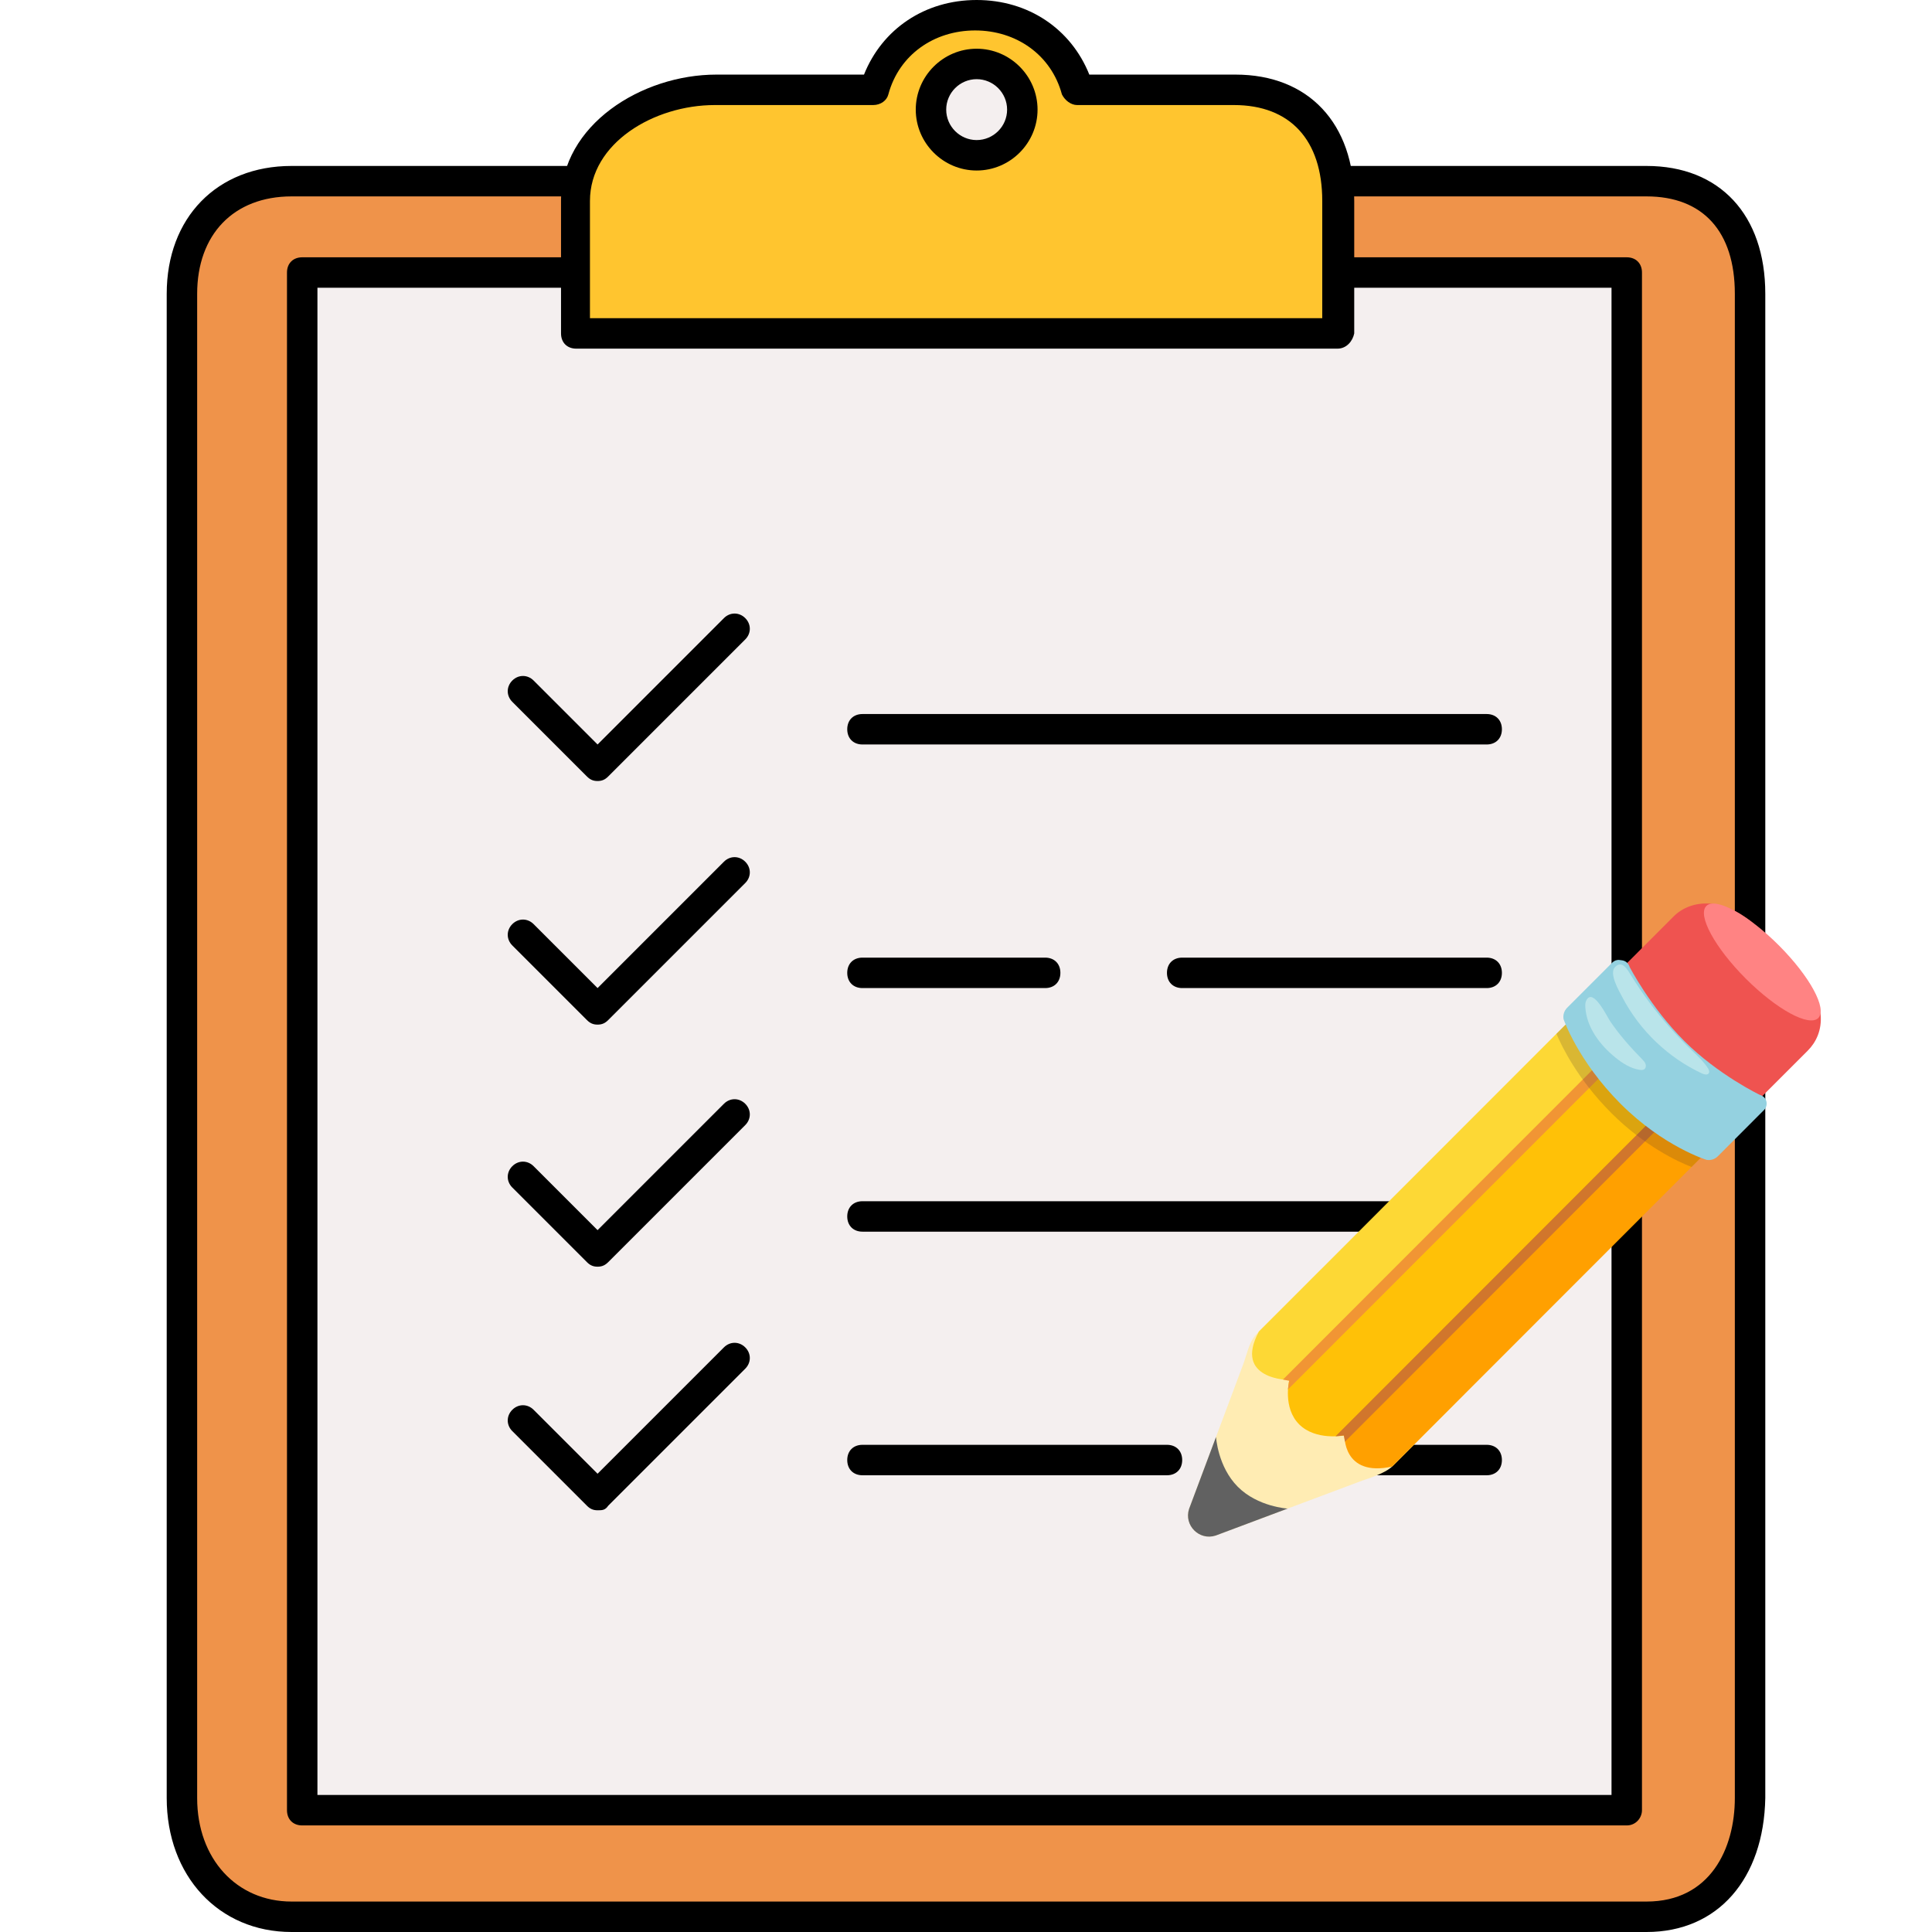 <?xml version="1.0" encoding="utf-8"?>
<svg viewBox="0 0 507.6 507.6" xmlns="http://www.w3.org/2000/svg">
  <path style="fill:#EF934A;" d="M461.4,473.6c0,17.6-14.4,28-32,28h-356c-17.6,0-24-10.4-24-28v-396c0-17.6,6.4-32,24-32h356 c17.6,0,32,14.4,32,32V473.6z" transform="matrix(1, 0, 0, 1, 2.2737367544323206e-13, 0)"/>
  <rect x="81.4" y="69.6" style="fill:#F4EFEF;" width="348" height="404" transform="matrix(1, 0, 0, 1, 2.2737367544323206e-13, 0)"/>
  <path style="fill:#FFC52F;" d="M353.4,89.6V56.8c0-17.6-11.6-31.2-29.2-31.2H283C279.4,13.6,269,6,256.2,6 c-12.4,0-23.2,7.6-26.8,19.6h-41.6c-17.6,0-34.8,13.6-34.8,31.2v32.8H353.4z" transform="matrix(1, 0, 0, 1, 2.2737367544323206e-13, 0)"/>
  <path style="fill:#F4EFEF;" d="M256.6,40.8c-6.8,0-12-5.2-12-12s5.2-12,12-12s12,5.2,12,12S263,40.8,256.6,40.8z" transform="matrix(1, 0, 0, 1, 2.2737367544323206e-13, 0)"/>
  <path d="M427.4,479.6h-348c-2.4,0-4-1.6-4-4v-404c0-2.4,1.6-4,4-4h70c2.4,0,4,1.6,4,4s-1.6,4-4,4h-66v396h340v-396h-70 c-2.4,0-4-1.6-4-4s1.6-4,4-4h74c2.4,0,4,1.6,4,4v404C431.4,477.6,429.8,479.6,427.4,479.6z" transform="matrix(1, 0, 0, 1, 2.2737367544323206e-13, 0)"/>
  <path d="M432.6,507.6h-356c-19.2,0-32.8-14.8-32.8-35.2V77.2c0-20,13.2-33.6,32.8-33.6h73.2c2.4,0,4,1.6,4,4s-1.6,4-4,4H76.6 c-15.2,0-24.8,10-24.8,25.6v395.2c0,16,10.4,27.2,24.8,27.2h356c16.8,0,23.2-14,23.2-27.2V77.2c0-16.4-8.4-25.6-23.2-25.6h-78.8 c-2.4,0-4-1.6-4-4s1.6-4,4-4h78.8c19.2,0,31.2,12.8,31.2,33.6v395.2C463.4,493.6,451.4,507.6,432.6,507.6z" transform="matrix(1, 0, 0, 1, 2.2737367544323206e-13, 0)"/>
  <path d="M256.6,44.8c-8.8,0-16-7.2-16-16s7.2-16,16-16s16,7.2,16,16S265.4,44.8,256.6,44.8z M256.6,20.8c-4.4,0-8,3.6-8,8s3.6,8,8,8 s8-3.6,8-8S261,20.8,256.6,20.8z" transform="matrix(1, 0, 0, 1, 2.2737367544323206e-13, 0)"/>
  <path d="M351.4,91.6h-200c-2.4,0-4-1.6-4-4V52.8c0-20,21.2-33.2,40.8-33.2H227C231.8,7.6,243,0,256.6,0s24.8,7.6,29.6,19.6h38.4 c19.2,0,31.2,12.8,31.2,33.2v34.8C355.4,89.6,353.8,91.6,351.4,91.6z M155.4,83.6h192V52.8c0-16-8.4-25.2-23.2-25.2H283 c-1.6,0-3.2-1.2-4-2.8C276.2,14.4,267,8,256.2,8s-20,6.4-22.8,16.8c-0.4,1.6-2,2.8-4,2.8h-41.6c-16,0-32.8,10-32.8,25.2v30.8H155.4z " transform="matrix(1, 0, 0, 1, 2.2737367544323206e-13, 0)"/>
  <path d="M390.6,195.6h-164c-2.4,0-4-1.6-4-4s1.6-4,4-4h164c2.4,0,4,1.6,4,4S393,195.6,390.6,195.6z" transform="matrix(1, 0, 0, 1, 2.2737367544323206e-13, 0)"/>
  <path d="M274.6,259.6h-48c-2.4,0-4-1.6-4-4s1.6-4,4-4h48c2.4,0,4,1.6,4,4S277,259.6,274.6,259.6z" transform="matrix(1, 0, 0, 1, 2.2737367544323206e-13, 0)"/>
  <path d="M390.6,259.6h-80c-2.4,0-4-1.6-4-4s1.6-4,4-4h80c2.4,0,4,1.6,4,4S393,259.6,390.6,259.6z" transform="matrix(1, 0, 0, 1, 2.2737367544323206e-13, 0)"/>
  <path d="M390.6,387.6h-48c-2.4,0-4-1.6-4-4s1.6-4,4-4h48c2.4,0,4,1.6,4,4S393,387.6,390.6,387.6z" transform="matrix(1, 0, 0, 1, 2.2737367544323206e-13, 0)"/>
  <path d="M306.6,387.6h-80c-2.4,0-4-1.6-4-4s1.6-4,4-4h80c2.4,0,4,1.6,4,4S309,387.6,306.6,387.6z" transform="matrix(1, 0, 0, 1, 2.2737367544323206e-13, 0)"/>
  <path d="M390.6,323.6h-164c-2.4,0-4-1.6-4-4s1.6-4,4-4h164c2.4,0,4,1.6,4,4S393,323.6,390.6,323.6z" transform="matrix(1, 0, 0, 1, 2.2737367544323206e-13, 0)"/>
  <path d="M157,205.2c-1.2,0-2-0.4-2.8-1.2l-19.6-19.6c-1.6-1.6-1.6-4,0-5.6s4-1.6,5.6,0l16.8,16.8l33.2-33.2c1.6-1.6,4-1.6,5.6,0 s1.6,4,0,5.6l-36,36C159,204.8,158.2,205.2,157,205.2z" transform="matrix(1, 0, 0, 1, 2.2737367544323206e-13, 0)"/>
  <path d="M157,269.2c-1.2,0-2-0.4-2.8-1.2l-19.6-19.6c-1.6-1.6-1.6-4,0-5.6s4-1.6,5.6,0l16.8,16.8l33.2-33.2c1.6-1.6,4-1.6,5.6,0 s1.6,4,0,5.6l-36,36C159,268.8,158.2,269.2,157,269.2z" transform="matrix(1, 0, 0, 1, 2.2737367544323206e-13, 0)"/>
  <path d="M157,332.8c-1.2,0-2-0.4-2.8-1.2L134.6,312c-1.6-1.6-1.6-4,0-5.6s4-1.6,5.6,0l16.8,16.8l33.2-33.2c1.6-1.6,4-1.6,5.6,0 s1.6,4,0,5.6l-36,36C159,332.4,158.2,332.8,157,332.8z" transform="matrix(1, 0, 0, 1, 2.2737367544323206e-13, 0)"/>
  <path d="M157,396.8c-1.2,0-2-0.4-2.8-1.2L134.6,376c-1.6-1.6-1.6-4,0-5.6s4-1.6,5.6,0l16.8,16.8l33.2-33.2c1.6-1.6,4-1.6,5.6,0 s1.6,4,0,5.6l-36,36C159,396.8,158.2,396.8,157,396.8z" transform="matrix(1, 0, 0, 1, 2.2737367544323206e-13, 0)"/>
  <g transform="matrix(-1.384, 0, 0, 1.385, 851.983, -205.747)" style="">
    <path d="M 389.87 434.8 L 383.69 418.31 L 379.44 406.96 C 378.48 404.03 378.3 402.82 376.67 401.19 L 364.85 389.37 L 339.39 414.83 L 351.22 426.66 C 352.19 427.63 354.05 428.46 356.98 429.42 L 368.33 433.67 L 384.82 439.85 C 387.93 440.86 390.88 437.91 389.87 434.8 Z" fill="#ffecb3"/>
    <g fill="none" transform="matrix(1, 0, 0, 1, 266, 316)">
      <path d="M85.65 106.83l-.03-.03l.03.03z"/>
      <path d="M106.8 85.6l.21.21c-.07-.07-.12-.16-.19-.23l-.02.02z"/>
    </g>
    <path d="M 384.82 439.85 L 371.16 434.73 C 371.16 434.73 376.8 434.41 380.61 430.6 C 384.42 426.79 384.75 421.14 384.75 421.14 L 389.87 434.8 C 390.88 437.91 387.93 440.86 384.82 439.85 Z" fill="#616161"/>
    <path d="M 309.18 333.71 L 303.77 353 L 283.73 359.16 L 272.41 347.85 C 269.29 344.73 267.81 338.51 276.08 330.24 L 281.07 325.25 C 288.22 318.1 294.75 319.27 297.87 322.39 L 309.18 333.71 Z" fill="#ef5350"/>
    <path d="M 300.27 360.64 L 310.64 350.27 L 370.87 410.5 C 370.87 410.5 372.1 415.62 368.97 418.75 C 365.84 421.88 360.5 420.87 360.5 420.87 L 300.27 360.64 Z" fill="#ffc107"/>
    <path d="M 292.73 368.18 L 351.31 426.76 C 360.77 428.82 360.36 420.73 360.36 420.73 L 300.27 360.64 L 292.73 368.18 Z" fill="#ffa000"/>
    <path d="M 310.65 350.26 L 370.74 410.35 C 370.74 410.35 381.56 410.35 376.61 401.14 L 318.19 342.72 L 310.65 350.26 Z" fill="#fdd835"/>
    <path fill="#d1762c" d="M 360.27 422.04 L 299.66 361.43 L 301.07 360.02 L 362.07 421.02 L 360.5 420.86 L 360.27 422.04 Z"/>
    <path fill="#f19534" d="M 371.11 412.15 L 306.15 347.19 L 307.57 345.78 L 372.04 410.25 L 370.87 410.49 L 371.11 412.15 Z"/>
    <path d="M 318.19 342.72 C 318.19 342.72 312.72 350.81 308.19 355.39 C 299.52 364.13 292.73 368.18 292.73 368.18 L 294.48 369.93 C 296.97 368.96 303.34 366.05 309.7 359.7 C 316.1 353.3 319.12 347.05 320.13 344.66 L 318.19 342.72 Z" opacity=".2" fill="#4e342e"/>
    <path d="M 289.49 367.9 C 290.05 368.46 290.84 368.71 291.62 368.58 C 291.62 368.58 299.81 366.08 307.95 357.94 C 316.09 349.8 318.78 341.87 318.78 341.87 C 318.91 341.09 318.66 340.29 318.1 339.73 L 309.52 331.15 C 309.16 330.79 308.66 330.6 308.16 330.66 C 307.99 330.68 307.82 330.7 307.64 330.73 C 306.96 330.83 306.42 331.33 306.23 331.99 C 306.23 331.99 302.31 339.59 295.85 346.04 C 289.39 352.49 281.51 356.25 281.51 356.25 C 280.85 356.43 280.34 356.96 280.24 357.64 L 280.24 357.66 C 280.16 358.2 280.34 358.74 280.72 359.12 L 289.49 367.9 Z" fill="#94d1e0"/>
    <ellipse transform="matrix(0.707, -0.707, 0.707, 0.707, 259.77, 331.051)" cx="15.05" cy="15.04" rx="15.03" ry="4.45" fill="#ff8383"/>
    <path d="M 307.61 337.74 C 304.32 344.04 298.91 349.21 292.47 352.2 C 292.05 352.39 291.46 352.53 291.21 352.15 C 291.02 351.85 291.19 351.47 291.38 351.17 C 292.22 349.87 293.38 348.82 294.5 347.75 C 297.42 344.95 300.1 341.91 302.51 338.67 C 303.74 337.02 304.89 335.32 305.97 333.57 C 306.57 332.61 307.64 330.58 309.01 332.01 C 310.2 333.24 308.24 336.53 307.61 337.74 Z" fill="#b9e4ea"/>
    <path d="M 303.88 349.47 C 303.62 349.74 303.35 350.01 303.22 350.36 C 303.09 350.71 303.14 351.16 303.44 351.38 C 303.69 351.57 304.03 351.55 304.34 351.5 C 306.07 351.23 307.6 350.25 308.95 349.15 C 311.9 346.76 314.4 343.44 314.64 339.65 C 314.67 339.2 314.66 338.73 314.46 338.33 C 313.19 335.82 310.5 341.43 309.97 342.22 C 308.2 344.85 306.09 347.21 303.88 349.47 Z" fill="#b9e4ea"/>
  </g>
</svg>